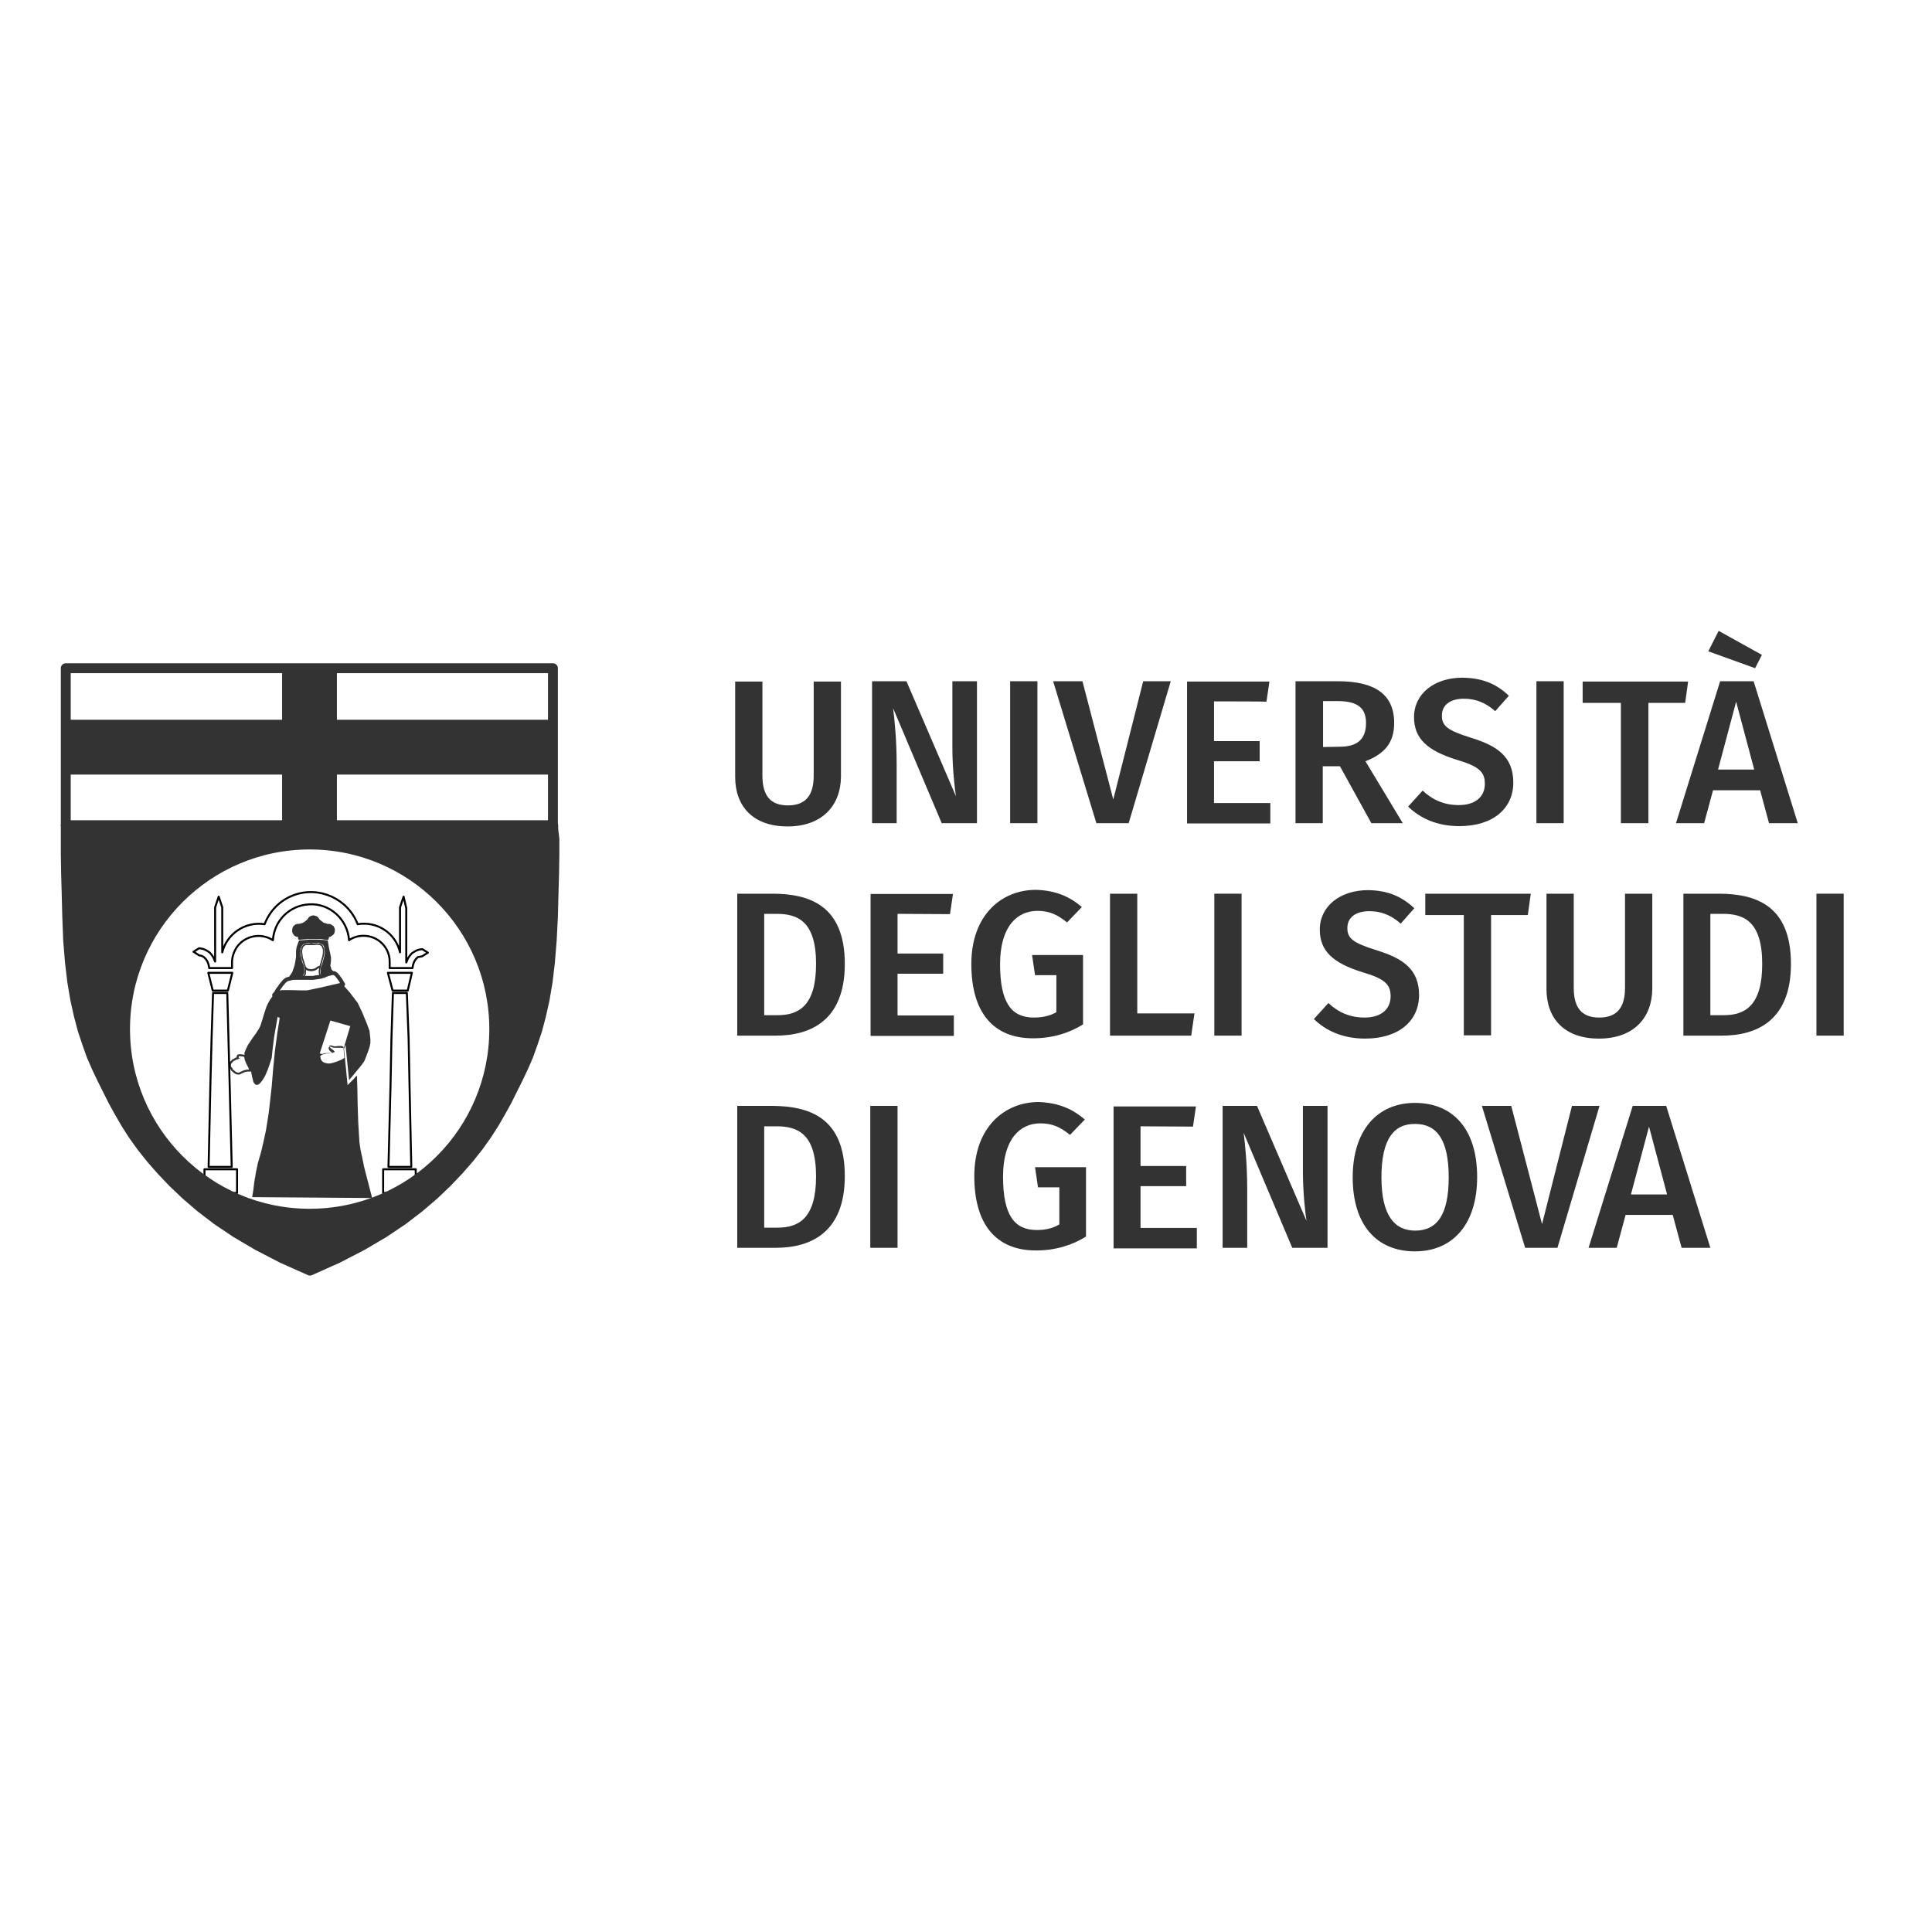 <?xml version="1.0" encoding="utf-8"?>
<!-- Generator: Adobe Illustrator 19.2.1, SVG Export Plug-In . SVG Version: 6.00 Build 0)  -->
<svg version="1.1" id="layer" xmlns="http://www.w3.org/2000/svg" xmlns:xlink="http://www.w3.org/1999/xlink" x="0px" y="0px"
	 viewBox="0 0 652 652" style="enable-background:new 0 0 652 652;" xml:space="preserve">
<style type="text/css">
	.st0{fill:none;stroke:#000000;stroke-width:0.474;stroke-linecap:round;stroke-linejoin:round;stroke-miterlimit:10;}
	.st1{fill:none;stroke:#333333;stroke-width:0.669;stroke-miterlimit:10;}
	.st2{fill:#333333;}
	.st3{fill:none;stroke:#333333;stroke-width:0.474;stroke-linecap:round;stroke-linejoin:round;stroke-miterlimit:10;}
	.st4{fill:none;stroke:#333333;stroke-width:0.669;stroke-linecap:round;stroke-linejoin:round;stroke-miterlimit:10;}
	.st5{fill:none;stroke:#000000;stroke-width:0.669;stroke-linecap:round;stroke-linejoin:round;stroke-miterlimit:10;}
	.st6{fill:#333333;stroke:#333333;stroke-width:3.343;stroke-linecap:round;stroke-linejoin:round;stroke-miterlimit:10;}
	.st7{fill:none;stroke:#333333;stroke-width:3.343;stroke-linecap:round;stroke-linejoin:round;stroke-miterlimit:10;}
	.st8{fill:none;stroke:#333333;stroke-width:1.337;stroke-linecap:round;stroke-linejoin:round;stroke-miterlimit:10;}
</style>
<g id="LWPOLYLINE_4_">
	<polyline class="st0" points="108.1,329.3 107.7,329.3 107,329.5 106.3,329.6 105.6,329.7 104.3,329.7 102.3,329.7 	"/>
</g>
<g id="LWPOLYLINE_5_">
	<polygon class="st1" points="82.5,356.3 81.8,356.2 81.1,356.1 80.9,356.1 80.7,356.1 80.5,356.2 80.4,356.2 80.3,356.3 
		80.2,356.5 80.2,356.6 80.2,356.8 80.2,356.9 80.2,357 80.3,357.1 80.1,357.2 80,357.2 79.8,357.2 79.5,357.3 79.3,357.5 
		79.1,357.6 78.8,357.7 78.5,357.9 78.2,358.3 77.8,358.6 77.7,358.9 77.6,359.1 77.6,359.2 77.6,359.3 77.6,359.4 77.6,359.6 
		77.6,359.8 77.7,360.2 77.9,360.4 78.1,360.6 78.2,360.9 78.4,361.2 78.7,361.4 79,361.7 79.4,362 79.6,362.1 80.1,362.3 
		80.4,362.3 80.7,362.3 81,362.2 81.3,362 81.6,361.9 82,361.7 82.2,361.6 82.5,361.5 82.9,361.4 83.4,361.3 83.9,361.3 84.3,361.3 
		84.5,361.3 84.1,360.1 83.6,359.2 83.2,358.3 82.9,357.5 82.8,356.9 82.6,356.4 	"/>
</g>
<g id="LWPOLYLINE_6_">
	<polygon class="st2" points="112.8,328.2 112.4,328.2 112,328.3 111.4,328.3 110.8,328.5 110.3,328.7 109.7,328.9 109.3,329 
		109,329.1 108.8,329.2 108.7,329.2 108.5,329.2 108.4,329 108.3,328.9 108.2,328.6 108.2,328.2 108.2,327.6 108.2,327.1 
		108.3,326.3 108.7,325.4 109.4,322.9 109.6,321.7 109.6,320.9 109.5,320.2 109.4,319.8 109.2,319.2 109,318.9 108.7,318.7 
		108.4,318.6 108.1,318.4 107.8,318.3 107.5,318.2 107.1,318.2 106.7,318.3 106.1,318.3 105.7,318.3 105.3,318.4 104.9,318.4 
		104.3,318.3 103.9,318.3 103.5,318.3 103.1,318.4 102.9,318.5 102.6,318.6 102.5,318.6 102.3,318.7 102.2,318.9 102,319 
		101.9,319.2 101.8,319.4 101.6,319.8 101.5,320.1 101.4,320.6 101.4,320.9 101.4,321.9 101.5,322.6 101.7,323.4 101.9,324.3 
		102.1,324.9 102.4,325.6 102.6,326.3 102.7,327.1 102.7,328 102.6,328.6 102.2,329.3 101.8,329.7 101.3,329.7 100.9,329.6 
		100.4,329.6 99.9,329.7 99,329.7 98.6,329.7 97.8,329.9 97,330.1 97.6,329.6 98.2,328.7 98.6,328.1 99,327 99.4,325.8 99.7,324.3 
		99.9,322.9 99.9,322 99.9,320.9 100.1,319.6 100.6,318.2 100.9,317.4 102,317.3 103.3,317.2 104.4,317.1 105.3,317.1 107.2,317.1 
		109.2,317.2 110.6,317.4 110.7,317.9 111,319.8 111.4,321.6 111.6,322.6 111.7,323.1 111.7,324.1 111.7,324.4 111.6,324.9 
		111.6,325.3 111.5,325.6 111.5,326 111.7,326.5 111.8,327 112,327.3 112.4,327.7 	"/>
</g>
<g id="LWPOLYLINE_7_">
	<polyline class="st3" points="108.1,329.3 108,329 107.9,328.7 107.8,328.2 107.8,327.6 107.9,327 108,326.2 108.3,325.3 
		109,322.8 109.2,321.7 109.2,320.9 109.2,320.3 109,319.9 108.8,319.4 108.7,319.2 108.5,319 108.3,318.9 108,318.7 107.7,318.7 
		107.4,318.6 107.1,318.6 106.7,318.6 106.1,318.7 105.7,318.7 105.3,318.7 104.9,318.7 104.3,318.7 103.9,318.7 103.6,318.7 
		103.2,318.7 103,318.8 102.8,318.9 102.6,318.9 102.6,319 102.4,319.2 102.3,319.2 102.2,319.4 102.1,319.6 101.9,319.9 
		101.9,320.2 101.8,320.6 101.7,320.9 101.8,321.8 101.9,322.5 102,323.3 102.3,324.2 102.5,324.8 102.7,325.6 103,326.3 103.1,327 
		103,328 103,328.7 102.4,329.6 102.3,329.7 	"/>
</g>
<g id="LWPOLYLINE_8_">
	<polyline class="st4" points="103,326.6 103.3,326.8 103.5,327 103.6,327.1 103.8,327.2 104.1,327.3 104.3,327.3 104.8,327.4 
		105.3,327.4 105.7,327.3 106.2,327.2 106.6,327 107.1,326.6 107.7,326.3 	"/>
</g>
<g id="LWPOLYLINE_9_">
	<polygon class="st2" points="100.6,316.2 99.9,316.1 99.3,315.7 98.9,315.2 98.6,314.5 98.6,313.7 98.7,313.2 98.9,312.7 
		99.3,312.3 99.7,312 100.2,311.8 100.6,311.8 101.3,311.7 102,311.5 102.6,311.2 103,310.9 103.5,310.5 103.8,310.2 104.1,309.7 
		104.3,309.5 104.7,309.2 105,309.1 105.6,308.9 106.2,309 106.8,309.2 107.3,309.5 107.5,309.8 107.8,310.2 107.8,310.3 
		108.6,310.9 109.1,311.3 109.5,311.5 110,311.6 110.5,311.8 111.2,311.8 111.6,311.9 112.2,312.3 112.6,312.6 112.9,313.2 
		113,313.6 113,314.1 112.9,314.7 112.7,315.2 112.4,315.5 112,315.8 111.7,316 111.4,316.2 111,316.2 111,316.2 111,316.4 
		111,316.6 110.9,316.9 110.7,317.2 110.6,317.2 109.6,317.1 108.3,316.9 107.3,316.9 105.6,316.9 104.1,316.9 102.6,317 
		101.5,317.1 100.9,317.2 100.8,317.1 100.7,317 100.6,316.9 100.6,316.6 	"/>
</g>
<g id="LWPOLYLINE_10_">
	<path class="st5" d="M137.1,306.5v18.3l0.6-1.4l0.6-0.9l0.6-0.7l0.7-0.5l0.9-0.5l0.8-0.3l0.6-0.1l0.6-0.1l1.9,1.2l-1.9,1.2
		l-0.9,0.2L141,323l-0.7,0.7l-0.5,0.8l-0.2,0.5l-0.2,0.6l-0.1,0.5l-0.1,0.6h-7.7v-2c0.1-4.9-3.9-8.9-8.8-8.9c-1.8,0-3.5,0.5-4.9,1.5
		c-0.5-7.1-6.6-12.6-13.6-12.1c-6.6,0.4-11.7,5.6-12.1,12.1c-4.1-2.7-9.6-1.5-12.3,2.5c-0.9,1.5-1.5,3.2-1.5,4.9v2h-7.7l-0.1-0.6
		l-0.1-0.5l-0.2-0.6l-0.2-0.5l-0.5-0.8l-0.7-0.7l-0.7-0.4l-0.9-0.2l-1.9-1.2l1.9-1.2l0.6,0.1l0.6,0.1l0.8,0.3l0.9,0.5l0.7,0.5
		l0.6,0.7l0.6,0.9l0.6,1.4v-18.3l1.2-3.6l1.2,3.6v15.2c1.6-6.4,7.9-10.5,14.3-9.5c1.7-4.5,5.2-8.1,9.8-9.8
		c8.6-3.2,18.3,1.2,21.6,9.8c6.6-1.1,12.8,3,14.3,9.5v-15.2l1.2-3.6L137.1,306.5z"/>
</g>
<g id="LWPOLYLINE_11_">
	<polygon class="st5" points="132.5,334.3 137.6,334.3 139,328.3 130.9,328.3 	"/>
</g>
<g id="LWPOLYLINE_12_">
	<polygon class="st5" points="71.8,334.3 76.9,334.3 78.4,328.3 70.3,328.3 	"/>
</g>
<g id="LWPOLYLINE_13_">
	<polygon class="st5" points="138.2,366 137.9,350.5 137.3,335.1 132.6,335.1 132.1,350.5 131.8,365.9 131.1,393.8 138.8,393.8 	"/>
</g>
<g id="LWPOLYLINE_14_">
	<polygon class="st5" points="140.3,396.9 140.3,394.6 129.3,394.6 129.3,402.6 131.1,402.6 136.3,399.6 	"/>
</g>
<g id="LWPOLYLINE_15_">
	<polygon class="st5" points="69,396.9 69,394.6 80,394.6 80,402.6 78.2,402.6 73.4,400.1 	"/>
</g>
<g id="LWPOLYLINE_16_">
	<polygon class="st5" points="71,366 71.4,350.5 71.9,335.1 76.7,335.1 77.1,350.5 77.5,365.9 78.2,393.8 70.4,393.8 	"/>
</g>
<polygon class="st2" points="95.2,242.9 22.2,242.9 22.2,261.4 95.2,261.4 95.2,278.6 113.7,278.6 113.7,261.4 186.7,261.4 
	186.7,242.9 113.7,242.9 113.7,225.5 95.2,225.5 "/>
<path class="st6" d="M186.7,279.8v-1.2H22.2v1.2v3.3v5.1l0.1,6.4l0.2,7.2l0.2,7.7l0.3,7.8l0.6,7.4l0.8,6.7l1,5.9l1.2,5.4l1.3,4.9
	l1.5,4.5l1.5,4.2l1.7,3.9l1.8,3.8l1.9,3.8l1.9,3.8l2.1,3.8l2.2,3.8l2.5,3.9l2.8,3.9l3.1,3.9l3.5,4l3.9,4.1l4.4,4.2l4.9,4.2l5.6,4.3
	l6.4,4.3l7.3,4.3l8.3,4.3l9.4,4.2l9.4-4.2l8.3-4.3l7.3-4.3l6.4-4.3l5.6-4.3l4.9-4.2l4.4-4.2l3.9-4.1l3.5-4l3.1-3.9l2.8-3.9l2.5-3.9
	l2.2-3.8l2.1-3.8l1.9-3.8l1.9-3.8l1.8-3.8l1.7-3.9l1.5-4.2l1.5-4.5l1.3-4.9l1.2-5.4l1-5.9l0.8-6.7l0.6-7.4l0.4-7.8l0.2-7.7l0.2-7.2
	l0.1-6.4v-5.1L186.7,279.8z M104.5,409.6c-34.4,0-62.3-27.9-62.3-62.3c0-34.4,27.9-62.3,62.3-62.3s62.3,27.9,62.3,62.3
	C166.8,381.8,138.9,409.6,104.5,409.6z"/>
<path class="st2" d="M92.8,354.5l-0.6,6l-0.5,6.1l-1,8.9l-0.9,5.7l-0.8,3.8l-0.9,3.8l-1.1,3.8l-0.6,2.9l-0.6,3.5l-0.3,2.5l-0.4,2.5
	l40.5,0.3l-1.9-7.3l-0.8-3.1l-0.5-2.5l-0.7-3.2l-0.4-2.7l-0.4-6.6l-0.2-6.2l-0.1-5.1l-0.1-3.3V363l-0.4,0.3l-0.9,1l-0.8,0.8
	l-1.1,1.1l-1.2-12.2l0.5-1.4l1.2,11.9l1.2-1.4l1.8-2.2l1-1.2l1.1-1.5l0.5-1.2l0.8-2.1l0.5-1.5l0.3-1.4v-1.3l-0.3-2.8l-0.8-2.2
	l-1.6-3.9l-1.6-3.4l-0.4-0.5l-2.2-2.9l-2.3-2.6l-0.5,0.2l-7.5,1.9L105,335l-1.4,0.2l-1.8,0.1l-2.6-0.2l-1.9-0.1H96h-1.4l-0.8,0.2
	l-0.6,0.2l-0.4,0.2l-0.5,0.3l-0.3,0.3l-0.4,0.5l-0.4,0.6l-0.3,0.5l-0.5,0.9l-0.5,1.1l-0.7,2.1l-0.6,2l-0.8,2.5l-0.5,0.9l-0.9,1.4
	l-1.1,1.5l-0.8,1.2l-0.8,1.2l-0.5,1l-0.5,1.2l-0.2,0.5v0.5v0.2v0.2l0.1,0.3l0.1,0.4l0.2,0.5l0.2,0.6l0.2,0.3l0.2,0.5l0.3,0.6
	l0.3,0.7l0.3,0.6l0.2,0.4l0.2,0.5v0.5l0.2,0.8l0.1,0.6l0.2,0.7l0.2,0.9l0.1,0.2l0.2,0.3l0.2,0.2l0.2,0.2l0.2,0.1h0.3h0.2l0.3-0.1
	l0.2-0.1l0.2-0.2l0.1-0.1l0.3-0.3l0.4-0.5l0.4-0.6l0.5-0.8l0.3-0.6l0.8-1.9l0.6-1.7l0.7-2.2l0.3-2.9l0.5-4l0.4-2.4l0.8-4.5l0.7,0.3
	l-0.8,5.1L92.8,354.5z M111.5,344.4l6.7,1.9l-2.2,7.4l-0.8-0.1h-1.3h-0.8h-0.5l-0.3-0.1l-0.2-0.1l-0.3-0.1l-0.2-0.1h-0.2l-0.3,0.1
	l-0.2,0.3v0.3l0.1,0.2l0.1,0.2l0.1,0.2l0.2,0.2l0.2,0.2l0.6,0.4l0,0H112l-0.5,0.1h-0.6h-0.8l-0.7,0.1l-0.7,0.2l-0.8-0.2L111.5,344.4
	z M108,356.7l0.1-0.2l0.1-0.2l0.2-0.2l0.2-0.1l0.4-0.2l0.5-0.1l0.4-0.1l0.5-0.1h0.8l0.6-0.1l0.5-0.1l0.2-0.1l0.2-0.1h0.1l0.1-0.1
	v-0.1v-0.1l-0.1-0.1l-0.1-0.1l-0.2-0.2l-0.6-0.4l-0.2-0.2l-0.2-0.2l-0.1-0.1l-0.1-0.2l-0.1-0.2v-0.2l0.1-0.1h0.1h0.2h0.2l0.3,0.1
	l0.3,0.1l0.4,0.1h0.5l0.7-0.1h1.3l0.3,0.1l0.3,0.1l0.3,3.8l-0.3,0.2l-0.3,0.2l-0.3,0.2l-0.5,0.2l-0.5,0.2l-0.5,0.2l-0.6,0.2
	l-0.6,0.2l-0.8,0.2l-0.5,0.1h-0.6l-0.6-0.1l-0.7-0.2l-0.5-0.3l-0.3-0.3l-0.3-0.5l-0.1-0.4l-0.1-0.5L108,356.7L108,356.7z"/>
<rect x="22.2" y="225.5" class="st7" width="164.4" height="53"/>
<g id="LWPOLYLINE_3_">
	<polygon class="st8" points="115.8,332.2 115.5,331.7 115.1,331 114.4,330 113.7,329.1 113.4,328.8 113.3,328.7 113.1,328.6 
		113,328.5 112.8,328.4 112.7,328.4 112.4,328.4 112.3,328.4 112,328.4 111.3,328.6 110.7,328.7 110.3,328.9 110,329 109.8,329 
		109.6,329.2 109,329.4 108.3,329.6 107.7,329.7 107,329.8 106.3,329.9 105.6,330 104.3,330 101.6,330 99.6,330 99,330 98.4,330.1 
		98,330.2 97.7,330.3 97.5,330.3 97.2,330.4 96.9,330.5 96.7,330.6 96.5,330.7 96.3,330.9 96,331.1 95.5,331.7 94.9,332.4 94.5,333 
		93.9,333.8 93.5,334.4 93.2,335 92.5,335.8 92.9,335.5 93.3,335.3 93.8,335.1 94.2,335 94.7,334.9 95.4,334.8 96.2,334.8 
		97.2,334.8 97.8,334.8 101.9,334.9 103.7,334.9 108,334 	"/>
</g>
<g>
	<path class="st2" d="M265.8,278.9c-11.8,0-17.7-6.9-17.7-16.7v-32.2h9.2v31.8c0,6.7,2.7,10,8.6,10c5.9,0,8.7-3.3,8.7-10v-31.8h9.2
		v32.2C283.7,271.8,277.5,278.9,265.8,278.9z"/>
	<path class="st2" d="M317.8,277.8L301.4,239c0.5,4.2,1.2,10.3,1.2,19.2v19.6h-8.3v-47.9h11.6l16.7,38.8c-0.4-2.6-1.2-9.6-1.2-16.3
		v-22.5h8.3v47.9L317.8,277.8L317.8,277.8L317.8,277.8z"/>
	<path class="st2" d="M340.9,277.8v-47.9h9.2v47.9L340.9,277.8L340.9,277.8z"/>
	<path class="st2" d="M370,277.8l-14.6-47.9h9.9l10.4,39.9l10.1-39.9h9.3l-14.2,47.9L370,277.8L370,277.8z"/>
	<path class="st2" d="M409.7,236.7v13.4h15.4v6.8h-15.4V271h19v6.9h-28.1v-47.9h27.8l-1,6.8C427.4,236.7,409.7,236.7,409.7,236.7z"
		/>
	<path class="st2" d="M446.4,258.6v19.2h-9.2v-47.9h14.3c12.6,0,19,4.5,19,14.1c0,6.6-3.2,10.4-9.7,12.9l12.6,20.9h-10.6l-10.6-19.2
		L446.4,258.6L446.4,258.6L446.4,258.6z M452.1,252c5.7,0,8.9-2.3,8.9-8c0-5.2-3-7.4-9.6-7.4h-4.9v15.5L452.1,252L452.1,252
		L452.1,252z"/>
	<path class="st2" d="M509.2,234.8l-4.6,5.2c-3.3-2.9-6.6-4.2-10.6-4.2c-4.3,0-7.4,1.9-7.4,5.7c0,3.5,1.9,5,9.9,7.5
		c8.4,2.6,14.2,6.1,14.2,15.1c0,8.6-6.7,14.7-18.2,14.7c-7.6,0-13.3-2.7-17.3-6.6l4.9-5.4c3.3,3.1,7.2,4.9,12.2,4.9
		c5.2,0,8.8-2.5,8.8-7.2c0-4-2-5.9-9.5-8.1c-10-3.1-14.4-7.2-14.4-14.4c0-7.9,6.9-13.3,16.3-13.3
		C500.5,228.8,505.1,230.9,509.2,234.8z"/>
	<path class="st2" d="M518.5,277.8v-47.9h9.2v47.9L518.5,277.8L518.5,277.8z"/>
	<path class="st2" d="M556.3,237.2v40.6H547v-40.6h-12.9v-7.2h35.6l-1,7.2C568.8,237.2,556.3,237.2,556.3,237.2z"/>
	<path class="st2" d="M578.1,266.7l-3,11.1h-9.5l14.9-47.9h11.3l14.9,47.9H597l-3-11.1H578.1z M576.5,219.8l3.5-6.9l14.6,8.1
		l-2.3,4.5L576.5,219.8z M585.9,236.8l-6.1,22.9H592L585.9,236.8z"/>
	<path class="st2" d="M285.1,325.3c0,19.4-11.9,24.2-23.3,24.2h-13v-47.9h11.8C273.1,301.6,285.1,305.5,285.1,325.3z M257.9,342.6
		h4.5c7.2,0,13-3.2,13-17.3c0-14.4-6.2-16.9-13.3-16.9h-4.2L257.9,342.6L257.9,342.6L257.9,342.6z"/>
	<path class="st2" d="M302.9,308.4v13.4h15.4v6.8h-15.4v14.1h19v6.9h-28.1v-47.9h27.8l-1,6.8L302.9,308.4L302.9,308.4z"/>
	<path class="st2" d="M365.1,306.1l-5,5.2c-3.2-2.6-5.9-3.9-10-3.9c-6.8,0-12.6,5.2-12.6,18c0,13.1,3.9,18,11.4,18
		c2.7,0,5.3-0.5,7.6-1.8v-12.5h-7.2l-1-6.8h17.2v23.4c-4.6,2.9-10.3,4.7-16.9,4.7c-13.3,0-20.8-8.6-20.8-25.1c0-16.3,10-25,21.8-25
		C356.5,300.5,361.1,302.7,365.1,306.1z"/>
	<path class="st2" d="M403.1,342l-1.1,7.5h-27.4v-47.9h9.2V342H403.1z"/>
	<path class="st2" d="M409.8,349.5v-47.9h9.2v47.9H409.8z"/>
	<path class="st2" d="M477.3,306.5l-4.6,5.2c-3.3-2.9-6.6-4.2-10.6-4.2c-4.3,0-7.4,1.9-7.4,5.7c0,3.5,1.9,5,9.9,7.5
		c8.4,2.6,14.3,6.1,14.3,15.1c0,8.6-6.7,14.7-18.2,14.7c-7.6,0-13.3-2.7-17.3-6.6l4.9-5.4c3.3,3.1,7.2,4.9,12.2,4.9
		c5.2,0,8.8-2.5,8.8-7.2c0-4-2-5.9-9.5-8.1c-10-3.1-14.4-7.2-14.4-14.4c0-7.9,6.9-13.3,16.3-13.3
		C468.5,300.5,473.1,302.6,477.3,306.5z"/>
	<path class="st2" d="M503.2,308.8v40.6h-9.2v-40.6H481v-7.2h35.6l-1,7.2L503.2,308.8L503.2,308.8z"/>
	<path class="st2" d="M539.6,350.5c-11.8,0-17.7-6.9-17.7-16.7v-32.2h9.2v31.8c0,6.7,2.7,10,8.6,10c5.9,0,8.7-3.3,8.7-10v-31.8h9.2
		v32.2C557.5,343.5,551.3,350.5,539.6,350.5z"/>
	<path class="st2" d="M604.4,325.3c0,19.4-11.9,24.2-23.3,24.2h-13v-47.9h11.8C592.5,301.6,604.4,305.5,604.4,325.3z M577.2,342.6
		h4.5c7.2,0,13-3.2,13-17.3c0-14.4-6.2-16.9-13.3-16.9h-4.2L577.2,342.6L577.2,342.6L577.2,342.6z"/>
	<path class="st2" d="M613,349.5v-47.9h9.2v47.9H613z"/>
	<path class="st2" d="M285.1,396.9c0,19.4-11.9,24.2-23.3,24.2h-13v-47.9h11.8C273.1,373.3,285.1,377.1,285.1,396.9z M257.9,414.3
		h4.5c7.2,0,13-3.2,13-17.3c0-14.4-6.2-16.9-13.3-16.9h-4.2L257.9,414.3L257.9,414.3L257.9,414.3z"/>
	<path class="st2" d="M293.7,421.1v-47.9h9.2v47.9H293.7z"/>
	<path class="st2" d="M366.1,377.8l-5,5.2c-3.2-2.6-5.9-3.9-10-3.9c-6.8,0-12.6,5.2-12.6,18c0,13.1,3.9,18,11.4,18
		c2.7,0,5.3-0.5,7.6-1.9v-12.5h-7.2l-1-6.8h17.2v23.4c-4.6,2.9-10.3,4.7-16.9,4.7c-13.3,0-20.8-8.6-20.8-25.1c0-16.3,10-25,21.8-25
		C357.6,372.2,362.1,374.4,366.1,377.8z"/>
	<path class="st2" d="M384.9,380.1v13.4h15.4v6.8h-15.4v14.1h19v6.9h-28.1v-47.9h27.8l-1,6.8L384.9,380.1L384.9,380.1z"/>
	<path class="st2" d="M436.1,421.1l-16.4-38.8c0.5,4.2,1.2,10.3,1.2,19.2v19.6h-8.3v-47.9h11.6l16.7,38.8c-0.4-2.6-1.2-9.6-1.2-16.3
		v-22.5h8.3v47.9L436.1,421.1L436.1,421.1z"/>
	<path class="st2" d="M498.5,397.2c0,15.8-8.1,25.1-21,25.1c-12.9,0-21-8.9-21-25c0-15.7,8.2-25.1,21-25.1
		C490.4,372.2,498.5,381.1,498.5,397.2z M466.2,397.3c0,12.9,4.4,18,11.4,18c7.2,0,11.3-5.1,11.3-18c0-12.8-4.1-18-11.3-18
		C470.4,379.2,466.2,384.4,466.2,397.3z"/>
	<path class="st2" d="M514.7,421.1l-14.6-47.9h9.9l10.4,39.9l10.1-39.9h9.3l-14.2,47.9H514.7z"/>
	<path class="st2" d="M548.6,410l-3,11.1h-9.5l14.9-47.9h11.3l14.9,47.9h-9.7l-3-11.1H548.6L548.6,410z M556.5,380.2l-6.1,22.9h12.2
		L556.5,380.2z"/>
</g>
</svg>

